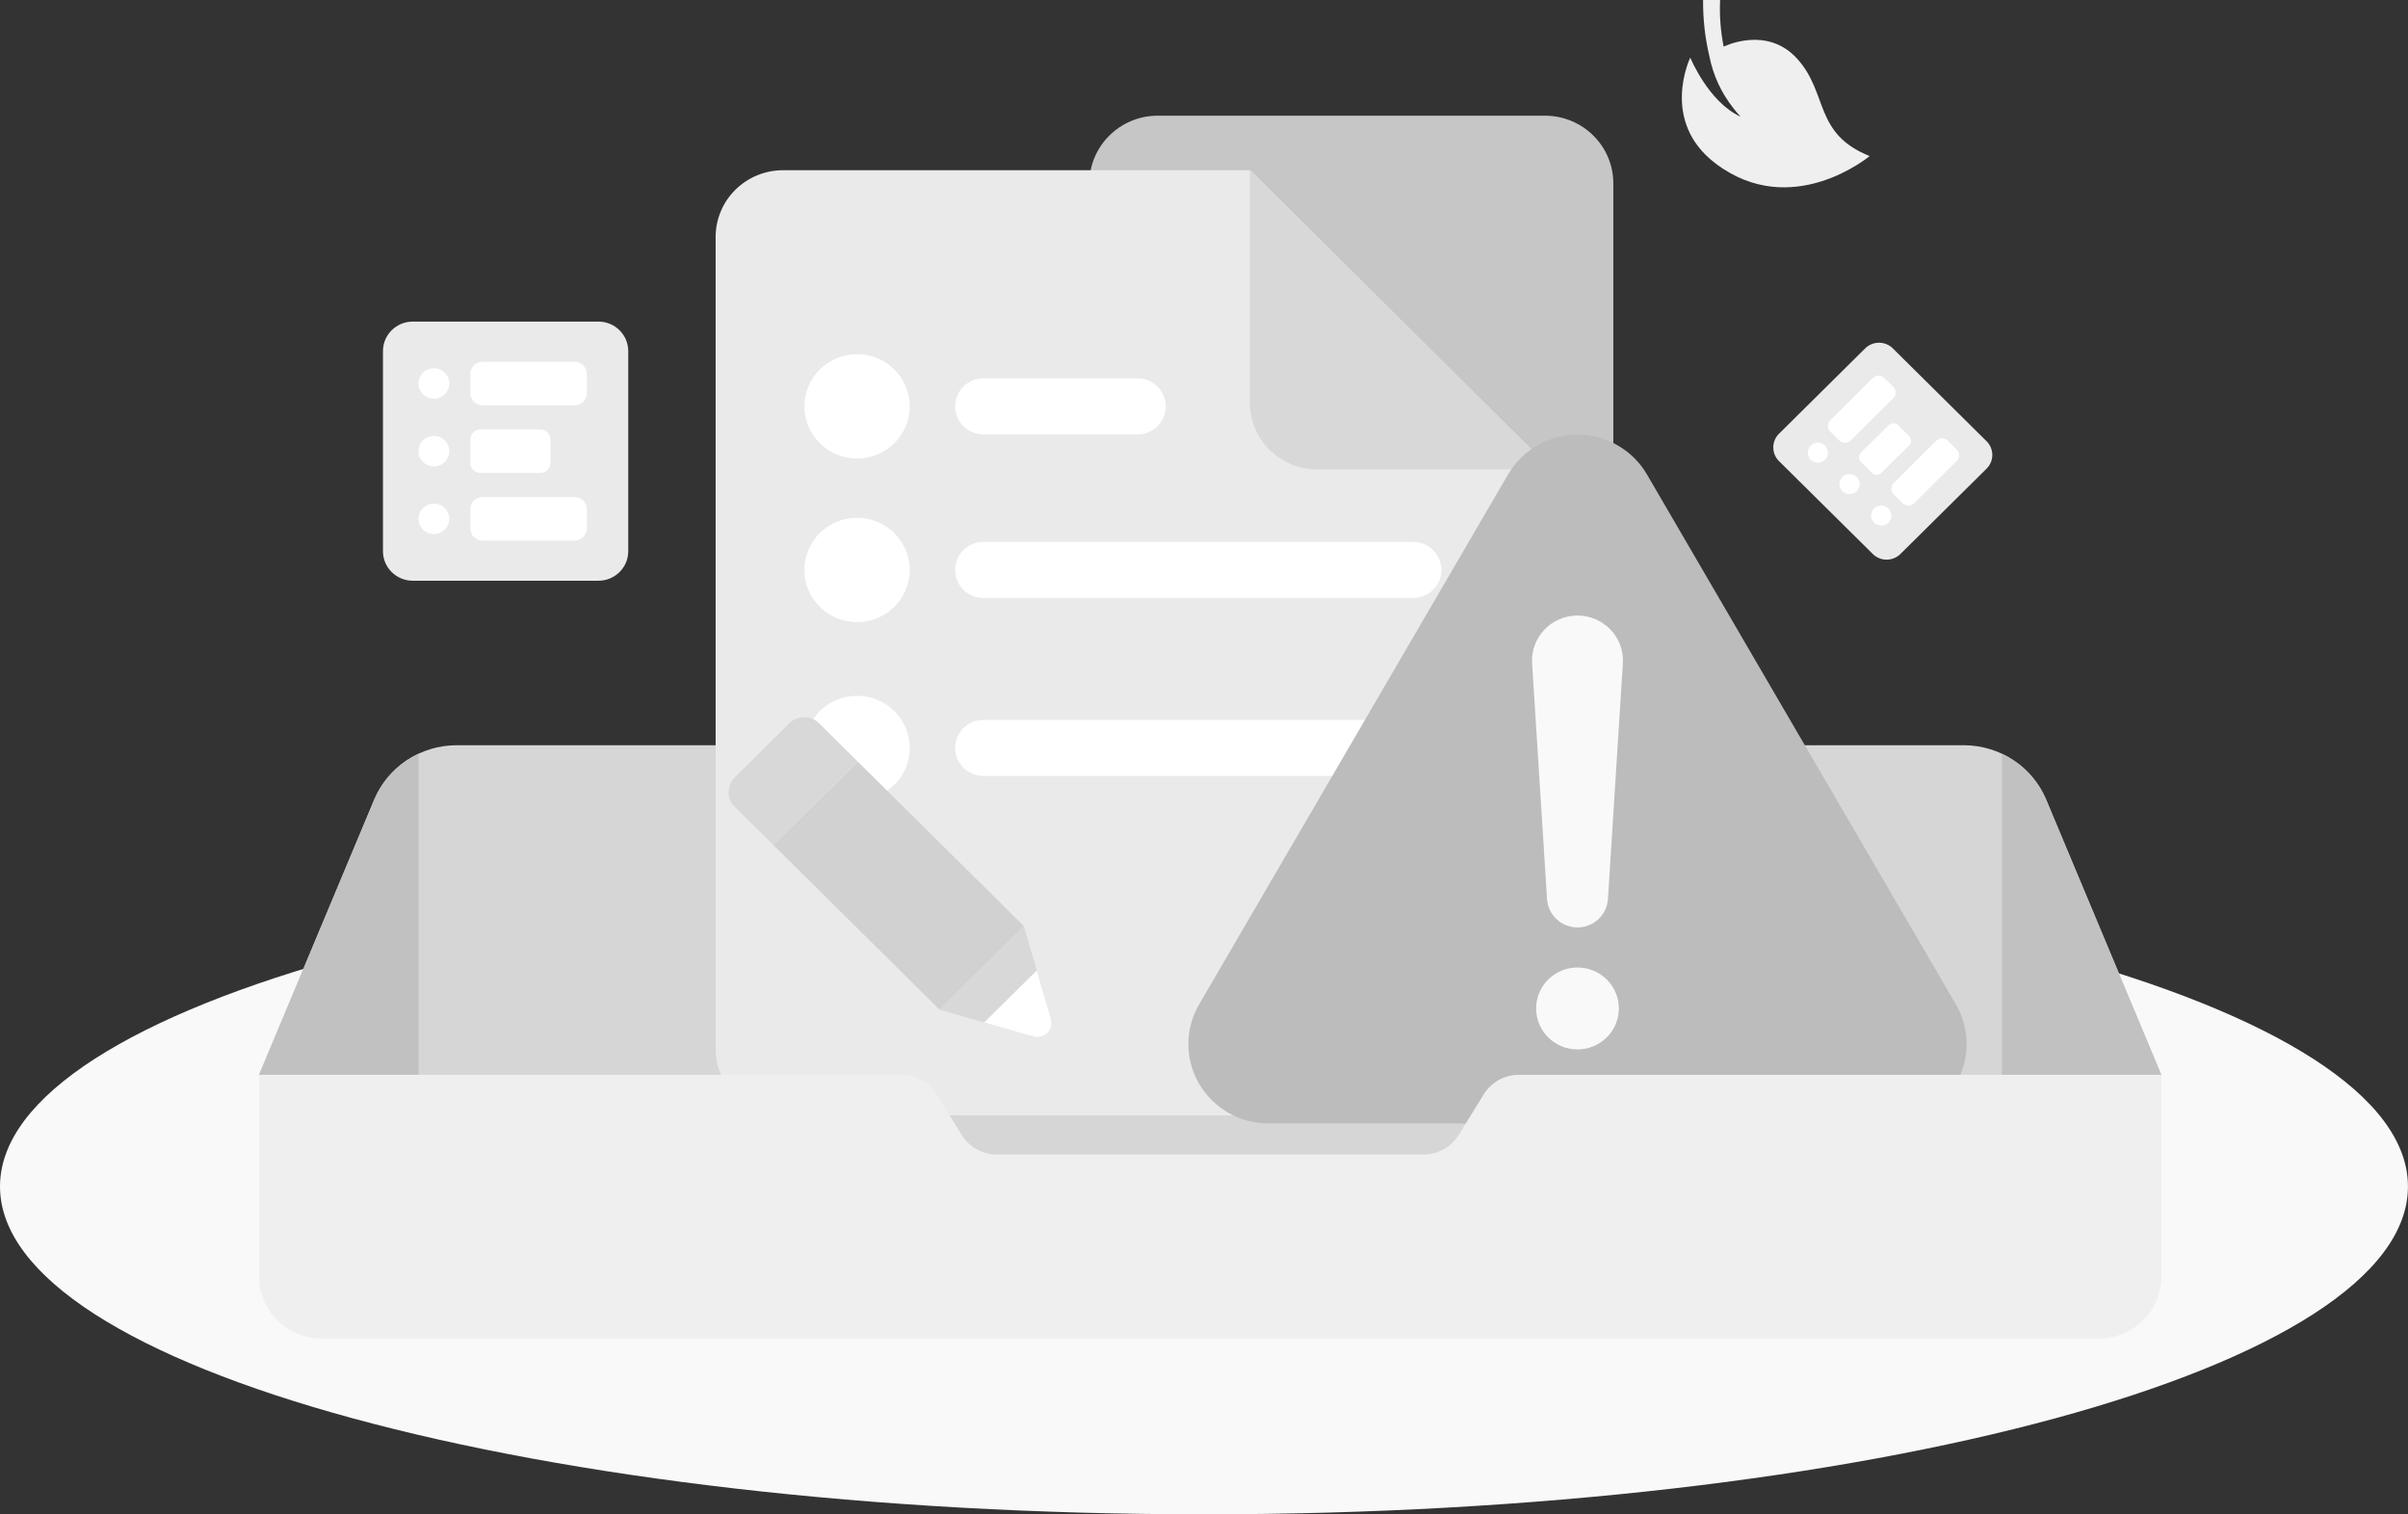 <svg width="159" height="100" viewBox="0 0 159 100" fill="none" xmlns="http://www.w3.org/2000/svg">
<rect x="0" y="0" width="159" height="100" fill="#333333" stroke="none"/>
<g clip-path="url(#clip0_2997_24613)">
<path d="M79.499 100C123.405 100 158.997 90.308 158.997 78.352C158.997 66.396 123.405 56.704 79.499 56.704C35.593 56.704 0 66.396 0 78.352C0 90.308 35.593 100 79.499 100Z" fill="#F9F9F9"/>
<path d="M142.716 70.975L102.328 77.625H55.831L17.102 70.975L24.705 52.816C25.152 51.749 25.908 50.837 26.878 50.196C27.848 49.554 28.988 49.212 30.154 49.212H129.663C130.829 49.212 131.969 49.554 132.939 50.196C133.909 50.837 134.665 51.749 135.112 52.816L142.716 70.975Z" fill="#D6D6D6"/>
<path d="M81.618 17.766H60.792C59.221 17.766 57.947 19.027 57.947 20.583V22.129C57.947 23.685 59.221 24.947 60.792 24.947H81.618C83.189 24.947 84.463 23.685 84.463 22.129V20.583C84.463 19.027 83.189 17.766 81.618 17.766Z" fill="white"/>
<path d="M83.453 30.021H58.956C57.267 30.021 55.898 31.377 55.898 33.05V34.174C55.898 35.847 57.267 37.202 58.956 37.202H83.453C85.142 37.202 86.51 35.847 86.51 34.174V33.05C86.51 31.377 85.142 30.021 83.453 30.021Z" fill="white"/>
<path d="M86.759 42.276H55.651C53.773 42.276 52.25 43.785 52.25 45.645V46.089C52.25 47.949 53.773 49.457 55.651 49.457H86.759C88.637 49.457 90.16 47.949 90.16 46.089V45.645C90.16 43.785 88.637 42.276 86.759 42.276Z" fill="white"/>
<path d="M91.095 54.535H51.314C49.313 54.535 47.69 56.142 47.69 58.124V58.127C47.69 60.109 49.313 61.716 51.314 61.716H91.095C93.096 61.716 94.719 60.109 94.719 58.127V58.124C94.719 56.142 93.096 54.535 91.095 54.535Z" fill="white"/>
<path d="M24.705 52.817L17.102 70.976H27.634V49.773C26.31 50.392 25.266 51.477 24.705 52.817Z" fill="#C1C1C1"/>
<path d="M135.112 52.817L142.715 70.976H132.184V49.773C133.507 50.392 134.551 51.477 135.112 52.817Z" fill="#C1C1C1"/>
<path d="M118.698 3.912C116.675 1.638 113.813 3.081 113.813 3.081C113.61 2.067 113.531 1.033 113.578 0L112.455 0C112.443 1.254 112.583 2.504 112.872 3.724C113.116 4.956 113.648 6.114 114.425 7.106C114.587 7.321 114.756 7.519 114.931 7.704C112.812 6.743 111.608 3.805 111.608 3.805C111.608 3.805 109.585 7.98 113.262 10.783C118.299 14.615 123.452 10.307 123.452 10.307C119.765 8.827 120.726 6.184 118.698 3.912Z" fill="#EFEFEF"/>
<path d="M39.516 21.237H27.254C26.168 21.237 25.287 22.11 25.287 23.186V36.401C25.287 37.477 26.168 38.349 27.254 38.349H39.516C40.602 38.349 41.483 37.477 41.483 36.401V23.186C41.483 22.11 40.602 21.237 39.516 21.237Z" fill="#EAEAEA"/>
<path d="M37.942 23.888H31.863C31.418 23.888 31.057 24.245 31.057 24.687V25.964C31.057 26.405 31.418 26.763 31.863 26.763H37.942C38.388 26.763 38.749 26.405 38.749 25.964V24.687C38.749 24.245 38.388 23.888 37.942 23.888Z" fill="white"/>
<path d="M35.674 28.355H31.727C31.357 28.355 31.057 28.653 31.057 29.019V30.567C31.057 30.934 31.357 31.231 31.727 31.231H35.674C36.044 31.231 36.344 30.934 36.344 30.567V29.019C36.344 28.653 36.044 28.355 35.674 28.355Z" fill="white"/>
<path d="M37.942 32.824H31.863C31.418 32.824 31.057 33.182 31.057 33.623V34.901C31.057 35.342 31.418 35.7 31.863 35.7H37.942C38.388 35.7 38.749 35.342 38.749 34.901V33.623C38.749 33.182 38.388 32.824 37.942 32.824Z" fill="white"/>
<path d="M28.649 26.332C29.211 26.332 29.666 25.881 29.666 25.325C29.666 24.769 29.211 24.318 28.649 24.318C28.088 24.318 27.633 24.769 27.633 25.325C27.633 25.881 28.088 26.332 28.649 26.332Z" fill="white"/>
<path d="M28.649 30.8C29.211 30.8 29.666 30.349 29.666 29.793C29.666 29.237 29.211 28.786 28.649 28.786C28.088 28.786 27.633 29.237 27.633 29.793C27.633 30.349 28.088 30.8 28.649 30.8Z" fill="white"/>
<path d="M28.649 35.269C29.211 35.269 29.666 34.818 29.666 34.262C29.666 33.706 29.211 33.255 28.649 33.255C28.088 33.255 27.633 33.706 27.633 34.262C27.633 34.818 28.088 35.269 28.649 35.269Z" fill="white"/>
<path d="M123.156 23.007L117.468 28.641C116.964 29.141 116.964 29.951 117.468 30.451L123.659 36.582C124.163 37.082 124.981 37.082 125.486 36.582L131.174 30.949C131.678 30.449 131.678 29.638 131.174 29.139L124.983 23.007C124.479 22.507 123.661 22.507 123.156 23.007Z" fill="#EAEAEA"/>
<path d="M123.67 24.961L120.852 27.752C120.645 27.957 120.645 28.291 120.852 28.496L121.447 29.086C121.655 29.291 121.991 29.291 122.198 29.086L125.016 26.294C125.224 26.089 125.224 25.756 125.016 25.551L124.421 24.961C124.214 24.755 123.877 24.755 123.67 24.961Z" fill="white"/>
<path d="M124.711 28.076L122.88 29.889C122.709 30.059 122.709 30.335 122.88 30.505L123.605 31.223C123.776 31.393 124.055 31.393 124.227 31.223L126.058 29.409C126.23 29.239 126.23 28.963 126.058 28.793L125.334 28.076C125.162 27.905 124.883 27.905 124.711 28.076Z" fill="white"/>
<path d="M127.857 29.105L125.04 31.897C124.832 32.102 124.832 32.435 125.04 32.641L125.635 33.23C125.842 33.436 126.179 33.436 126.386 33.23L129.204 30.439C129.411 30.234 129.411 29.901 129.204 29.695L128.608 29.105C128.401 28.9 128.065 28.9 127.857 29.105Z" fill="white"/>
<path d="M120.033 30.557C120.401 30.557 120.7 30.261 120.7 29.896C120.7 29.53 120.401 29.234 120.033 29.234C119.664 29.234 119.365 29.53 119.365 29.896C119.365 30.261 119.664 30.557 120.033 30.557Z" fill="white"/>
<path d="M122.127 32.631C122.495 32.631 122.794 32.335 122.794 31.97C122.794 31.605 122.495 31.309 122.127 31.309C121.758 31.309 121.459 31.605 121.459 31.97C121.459 32.335 121.758 32.631 122.127 32.631Z" fill="white"/>
<path d="M124.218 34.705C124.587 34.705 124.886 34.409 124.886 34.044C124.886 33.679 124.587 33.383 124.218 33.383C123.85 33.383 123.551 33.679 123.551 34.044C123.551 34.409 123.85 34.705 124.218 34.705Z" fill="white"/>
<path d="M102.012 7.64H76.447C73.953 7.64 71.931 9.642 71.931 12.113V52.854C71.931 55.325 73.953 57.328 76.447 57.328H102.012C104.506 57.328 106.528 55.325 106.528 52.854V12.113C106.528 9.642 104.506 7.64 102.012 7.64Z" fill="#C6C6C6"/>
<path d="M102.469 31.026V69.25C102.469 69.829 102.354 70.402 102.131 70.936C101.908 71.471 101.58 71.957 101.167 72.366C100.754 72.775 100.263 73.1 99.724 73.321C99.184 73.542 98.605 73.656 98.021 73.656H51.701C51.117 73.656 50.538 73.542 49.998 73.321C49.459 73.1 48.968 72.775 48.555 72.366C48.142 71.957 47.814 71.471 47.591 70.936C47.367 70.402 47.253 69.829 47.253 69.25V15.649C47.253 15.071 47.367 14.498 47.591 13.963C47.814 13.428 48.142 12.942 48.555 12.533C48.968 12.123 49.458 11.798 49.998 11.577C50.538 11.355 51.117 11.241 51.701 11.241H82.551" fill="#EAEAEA"/>
<path d="M82.53 11.249V26.595C82.53 27.174 82.646 27.748 82.87 28.283C83.094 28.818 83.422 29.304 83.836 29.713C84.25 30.122 84.741 30.447 85.281 30.668C85.822 30.889 86.401 31.002 86.986 31.001H102.476L82.53 11.249Z" fill="#D8D8D8"/>
<path d="M56.591 30.277C58.511 30.277 60.068 28.735 60.068 26.833C60.068 24.931 58.511 23.389 56.591 23.389C54.671 23.389 53.114 24.931 53.114 26.833C53.114 28.735 54.671 30.277 56.591 30.277Z" fill="white"/>
<path d="M75.106 24.981H64.936C63.904 24.981 63.067 25.81 63.067 26.832V26.835C63.067 27.857 63.904 28.686 64.936 28.686H75.106C76.138 28.686 76.975 27.857 76.975 26.835V26.832C76.975 25.81 76.138 24.981 75.106 24.981Z" fill="white"/>
<path d="M56.591 41.082C58.511 41.082 60.068 39.54 60.068 37.638C60.068 35.736 58.511 34.194 56.591 34.194C54.671 34.194 53.114 35.736 53.114 37.638C53.114 39.54 54.671 41.082 56.591 41.082Z" fill="white"/>
<path d="M93.308 35.784H64.936C63.904 35.784 63.067 36.613 63.067 37.635V37.638C63.067 38.66 63.904 39.489 64.936 39.489H93.308C94.34 39.489 95.176 38.66 95.176 37.638V37.635C95.176 36.613 94.34 35.784 93.308 35.784Z" fill="white"/>
<path d="M56.591 52.836C58.511 52.836 60.068 51.294 60.068 49.392C60.068 47.49 58.511 45.948 56.591 45.948C54.671 45.948 53.114 47.49 53.114 49.392C53.114 51.294 54.671 52.836 56.591 52.836Z" fill="white"/>
<path d="M89.967 47.539H64.936C63.904 47.539 63.067 48.368 63.067 49.39V49.392C63.067 50.415 63.904 51.243 64.936 51.243H89.967C90.999 51.243 91.836 50.415 91.836 49.392V49.39C91.836 48.368 90.999 47.539 89.967 47.539Z" fill="white"/>
<path d="M48.511 51.34L52.127 47.758C52.386 47.502 52.737 47.358 53.103 47.358C53.469 47.358 53.821 47.502 54.079 47.758L56.647 50.302L51.079 55.817L48.511 53.274C48.252 53.017 48.107 52.669 48.107 52.307C48.107 51.944 48.252 51.596 48.511 51.34Z" fill="#D8D8D8"/>
<path d="M56.646 50.301L51.078 55.816L62.044 66.678L67.612 61.163L56.646 50.301Z" fill="#D1D1D1"/>
<path d="M68.244 68.453L62.046 66.677L67.609 61.167L69.402 67.306C69.447 67.465 69.449 67.633 69.407 67.793C69.365 67.953 69.281 68.099 69.162 68.216C69.044 68.333 68.897 68.417 68.736 68.458C68.574 68.5 68.404 68.498 68.244 68.453Z" fill="#D8D8D8"/>
<path d="M68.243 68.453L64.986 67.521L68.458 64.085L69.396 67.301C69.442 67.46 69.445 67.628 69.404 67.788C69.362 67.948 69.278 68.095 69.161 68.212C69.043 68.329 68.897 68.414 68.735 68.456C68.574 68.499 68.404 68.498 68.243 68.453Z" fill="white"/>
<path d="M99.579 31.326L79.178 66.326C78.713 67.123 78.468 68.027 78.468 68.947C78.468 69.868 78.712 70.772 79.176 71.569C79.641 72.365 80.309 73.027 81.114 73.487C81.918 73.947 82.831 74.189 83.76 74.189H124.565C125.494 74.188 126.406 73.946 127.21 73.486C128.014 73.026 128.682 72.364 129.146 71.567C129.611 70.77 129.855 69.867 129.855 68.947C129.855 68.027 129.611 67.123 129.147 66.326L108.746 31.326C108.281 30.529 107.613 29.867 106.808 29.407C106.004 28.947 105.091 28.705 104.162 28.705C103.233 28.705 102.321 28.947 101.516 29.407C100.712 29.867 100.044 30.529 99.579 31.326Z" fill="#BCBCBC"/>
<path d="M104.161 61.245C103.649 61.242 103.157 61.048 102.783 60.701C102.41 60.354 102.184 59.88 102.15 59.373L101.164 43.807C101.138 43.401 101.197 42.995 101.336 42.613C101.475 42.231 101.692 41.882 101.972 41.586C102.253 41.29 102.592 41.054 102.969 40.893C103.345 40.731 103.751 40.648 104.161 40.648C104.571 40.648 104.976 40.731 105.352 40.893C105.729 41.054 106.068 41.29 106.349 41.586C106.629 41.882 106.846 42.231 106.985 42.613C107.124 42.995 107.183 43.401 107.157 43.807L106.173 59.373C106.139 59.88 105.913 60.355 105.539 60.702C105.166 61.049 104.673 61.243 104.161 61.245Z" fill="#F9F9F9"/>
<path d="M104.161 69.3C105.669 69.3 106.892 68.089 106.892 66.595C106.892 65.101 105.669 63.89 104.161 63.89C102.652 63.89 101.43 65.101 101.43 66.595C101.43 68.089 102.652 69.3 104.161 69.3Z" fill="#F9F9F9"/>
<path d="M97.971 72.266L96.315 74.951C96.072 75.345 95.731 75.67 95.324 75.896C94.918 76.122 94.459 76.241 93.993 76.24H65.824C65.358 76.241 64.9 76.122 64.493 75.896C64.086 75.67 63.745 75.345 63.503 74.951L61.846 72.266C61.603 71.871 61.263 71.546 60.856 71.32C60.449 71.094 59.991 70.975 59.525 70.976H17.102V84.293C17.102 85.381 17.538 86.424 18.314 87.193C19.09 87.963 20.143 88.395 21.241 88.396H138.571C139.67 88.396 140.723 87.963 141.5 87.194C142.277 86.425 142.713 85.381 142.713 84.293V70.976H100.292C99.826 70.976 99.368 71.095 98.962 71.32C98.555 71.546 98.214 71.872 97.971 72.266Z" fill="#EFEFEF"/>
</g>
<defs>
<clipPath id="clip0_2997_24613">
<rect width="159" height="100" fill="white"/>
</clipPath>
</defs>
</svg>
